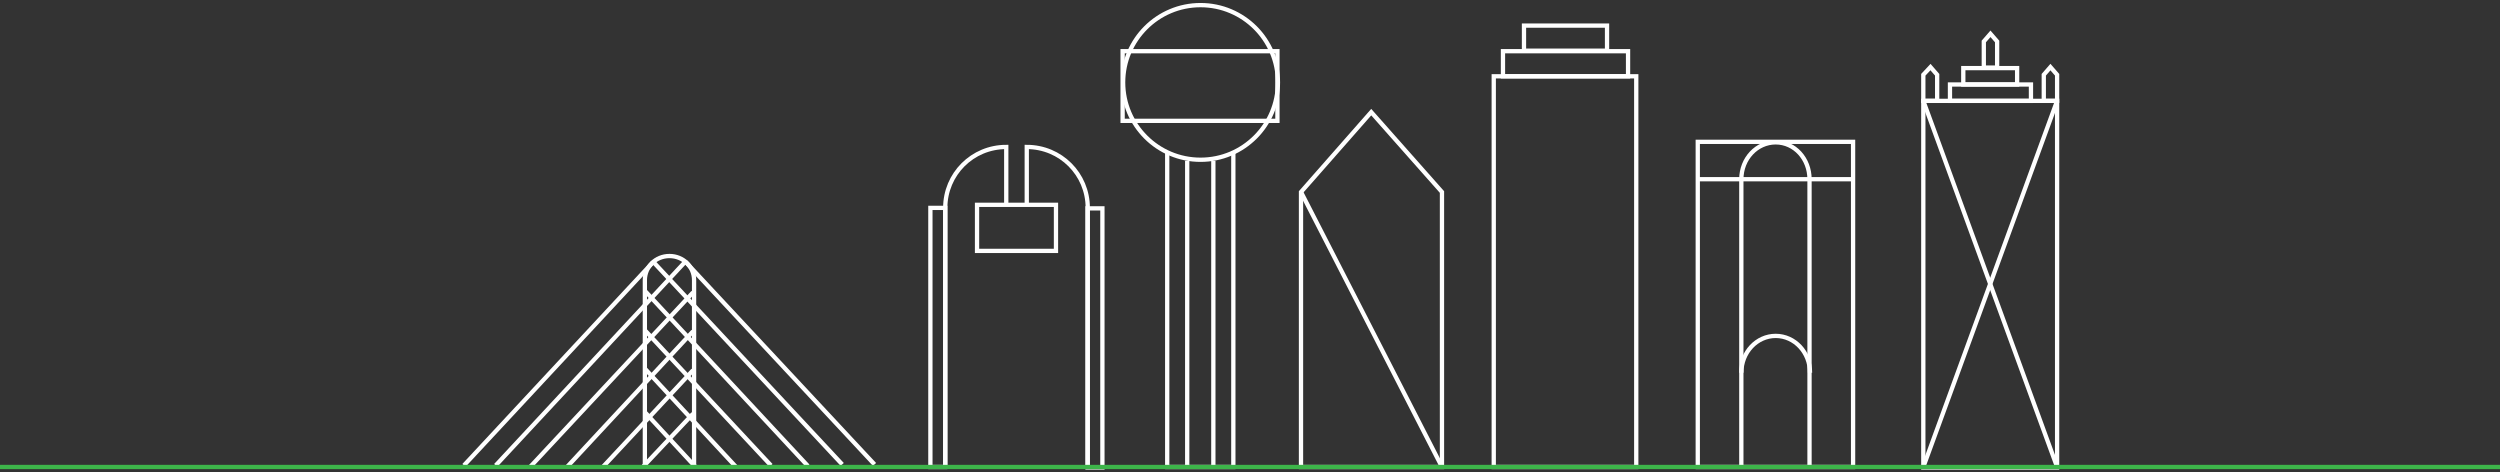<svg width="1165" height="220" viewBox="0 0 1165 220" fill="none" xmlns="http://www.w3.org/2000/svg">
<rect x="0" y="0" width="1165" height="220" fill="#333333" stroke="none"/>
<path d="M762.493 35.553H696.086V217.613H762.493V35.553Z" stroke="white" stroke-width="2" stroke-miterlimit="10"/>
<path d="M758.671 23.861H700.385V35.553H758.671V23.861Z" stroke="white" stroke-width="2" stroke-miterlimit="10"/>
<path d="M748.877 11.931H710.179V23.623H748.877V11.931Z" stroke="white" stroke-width="2" stroke-miterlimit="10"/>
<path d="M863.538 66.095H791.159V217.613H863.538V66.095Z" stroke="white" stroke-width="2" stroke-miterlimit="10"/>
<path d="M811.463 217.613V83.513C811.463 73.969 818.629 66.333 827.468 66.333C836.306 66.333 843.234 73.969 843.234 83.513V217.851" stroke="white" stroke-width="2" stroke-miterlimit="10"/>
<path d="M811.463 173.708C811.463 164.164 818.629 156.528 827.468 156.528C836.306 156.528 843.472 164.164 843.472 173.708" stroke="white" stroke-width="2" stroke-miterlimit="10"/>
<path d="M791.159 83.514H863.538" stroke="white" stroke-width="2" stroke-miterlimit="10"/>
<path d="M559.448 74.447C579.37 74.447 595.519 58.315 595.519 38.416C595.519 18.517 579.37 2.386 559.448 2.386C539.527 2.386 523.378 18.517 523.378 38.416C523.378 58.315 539.527 74.447 559.448 74.447Z" stroke="white" stroke-width="2" stroke-miterlimit="10"/>
<path d="M543.921 70.629V217.614H574.737V70.629" stroke="white" stroke-width="2" stroke-miterlimit="10"/>
<path d="M553.238 74.924V217.614" stroke="white" stroke-width="2" stroke-miterlimit="10"/>
<path d="M565.42 74.924V217.614" stroke="white" stroke-width="2" stroke-miterlimit="10"/>
<path d="M595.28 23.86H523.139V56.312H595.28V23.86Z" stroke="white" stroke-width="2" stroke-miterlimit="10"/>
<path d="M300.506 216.898V130.52C300.506 124.317 305.523 119.306 311.973 119.306C318.422 119.306 323.439 124.317 323.439 130.52V216.898" stroke="white" stroke-width="2" stroke-miterlimit="10"/>
<path d="M304.328 122.169L216.183 216.898" stroke="white" stroke-width="2" stroke-miterlimit="10"/>
<path d="M319.139 122.169L230.993 216.898" stroke="white" stroke-width="2" stroke-miterlimit="10"/>
<path d="M322.961 136.247L247.237 217.375" stroke="white" stroke-width="2" stroke-miterlimit="10"/>
<path d="M322.961 154.382L264.436 217.375" stroke="white" stroke-width="2" stroke-miterlimit="10"/>
<path d="M322.961 172.516L280.919 217.613" stroke="white" stroke-width="2" stroke-miterlimit="10"/>
<path d="M322.961 192.798L299.551 217.613" stroke="white" stroke-width="2" stroke-miterlimit="10"/>
<path d="M319.378 121.931L407.523 216.421" stroke="white" stroke-width="2" stroke-miterlimit="10"/>
<path d="M304.328 121.931L392.474 216.421" stroke="white" stroke-width="2" stroke-miterlimit="10"/>
<path d="M300.745 135.771L376.469 217.137" stroke="white" stroke-width="2" stroke-miterlimit="10"/>
<path d="M300.745 154.144L359.27 216.898" stroke="white" stroke-width="2" stroke-miterlimit="10"/>
<path d="M300.745 172.039L342.788 217.375" stroke="white" stroke-width="2" stroke-miterlimit="10"/>
<path d="M300.745 192.321L323.916 217.376" stroke="white" stroke-width="2" stroke-miterlimit="10"/>
<path d="M638.994 52.256L606.268 89.479V217.614H671.959V89.479L638.994 52.256Z" stroke="white" stroke-width="2" stroke-miterlimit="10"/>
<path d="M606.268 89.48L671.959 217.614" stroke="white" stroke-width="2" stroke-miterlimit="10"/>
<path d="M492.085 95.444H455.298V116.919H492.085V95.444Z" stroke="white" stroke-width="2" stroke-miterlimit="10"/>
<path d="M440.488 217.614V96.876C440.488 81.128 453.148 68.481 468.914 68.481V95.445" stroke="white" stroke-width="2" stroke-miterlimit="10"/>
<path d="M440.488 96.876H433.561V217.614H440.488V96.876Z" stroke="white" stroke-width="2" stroke-miterlimit="10"/>
<path d="M506.896 217.614V96.876C506.896 81.128 494.235 68.481 478.469 68.481V95.445" stroke="white" stroke-width="2" stroke-miterlimit="10"/>
<path d="M506.791 217.836L513.719 217.836L513.719 97.098L506.791 97.098L506.791 217.836Z" stroke="white" stroke-width="2" stroke-miterlimit="10"/>
<path d="M958.611 47.006H896.264V217.852H958.611V47.006Z" stroke="white" stroke-width="2" stroke-miterlimit="10"/>
<path d="M946.428 39.371H908.686V47.007H946.428V39.371Z" stroke="white" stroke-width="2" stroke-miterlimit="10"/>
<path d="M939.978 31.735H914.896V39.371H939.978V31.735Z" stroke="white" stroke-width="2" stroke-miterlimit="10"/>
<path d="M927.557 15.748L924.451 19.327V31.496H930.662V19.327L927.557 15.748Z" stroke="white" stroke-width="2" stroke-miterlimit="10"/>
<path d="M899.608 31.258L896.264 34.837V47.006H902.714V34.837L899.608 31.258Z" stroke="white" stroke-width="2" stroke-miterlimit="10"/>
<path d="M955.505 31.258L952.4 34.837V47.006H958.611V34.837L955.505 31.258Z" stroke="white" stroke-width="2" stroke-miterlimit="10"/>
<path d="M958.611 217.613L896.264 47.006" stroke="white" stroke-width="2" stroke-miterlimit="10"/>
<path d="M896.264 217.613L958.611 47.006" stroke="white" stroke-width="2" stroke-miterlimit="10"/>
<path d="M0 217.614H1165" stroke="#3DB54A" stroke-width="2" stroke-miterlimit="10"/>
</svg>
